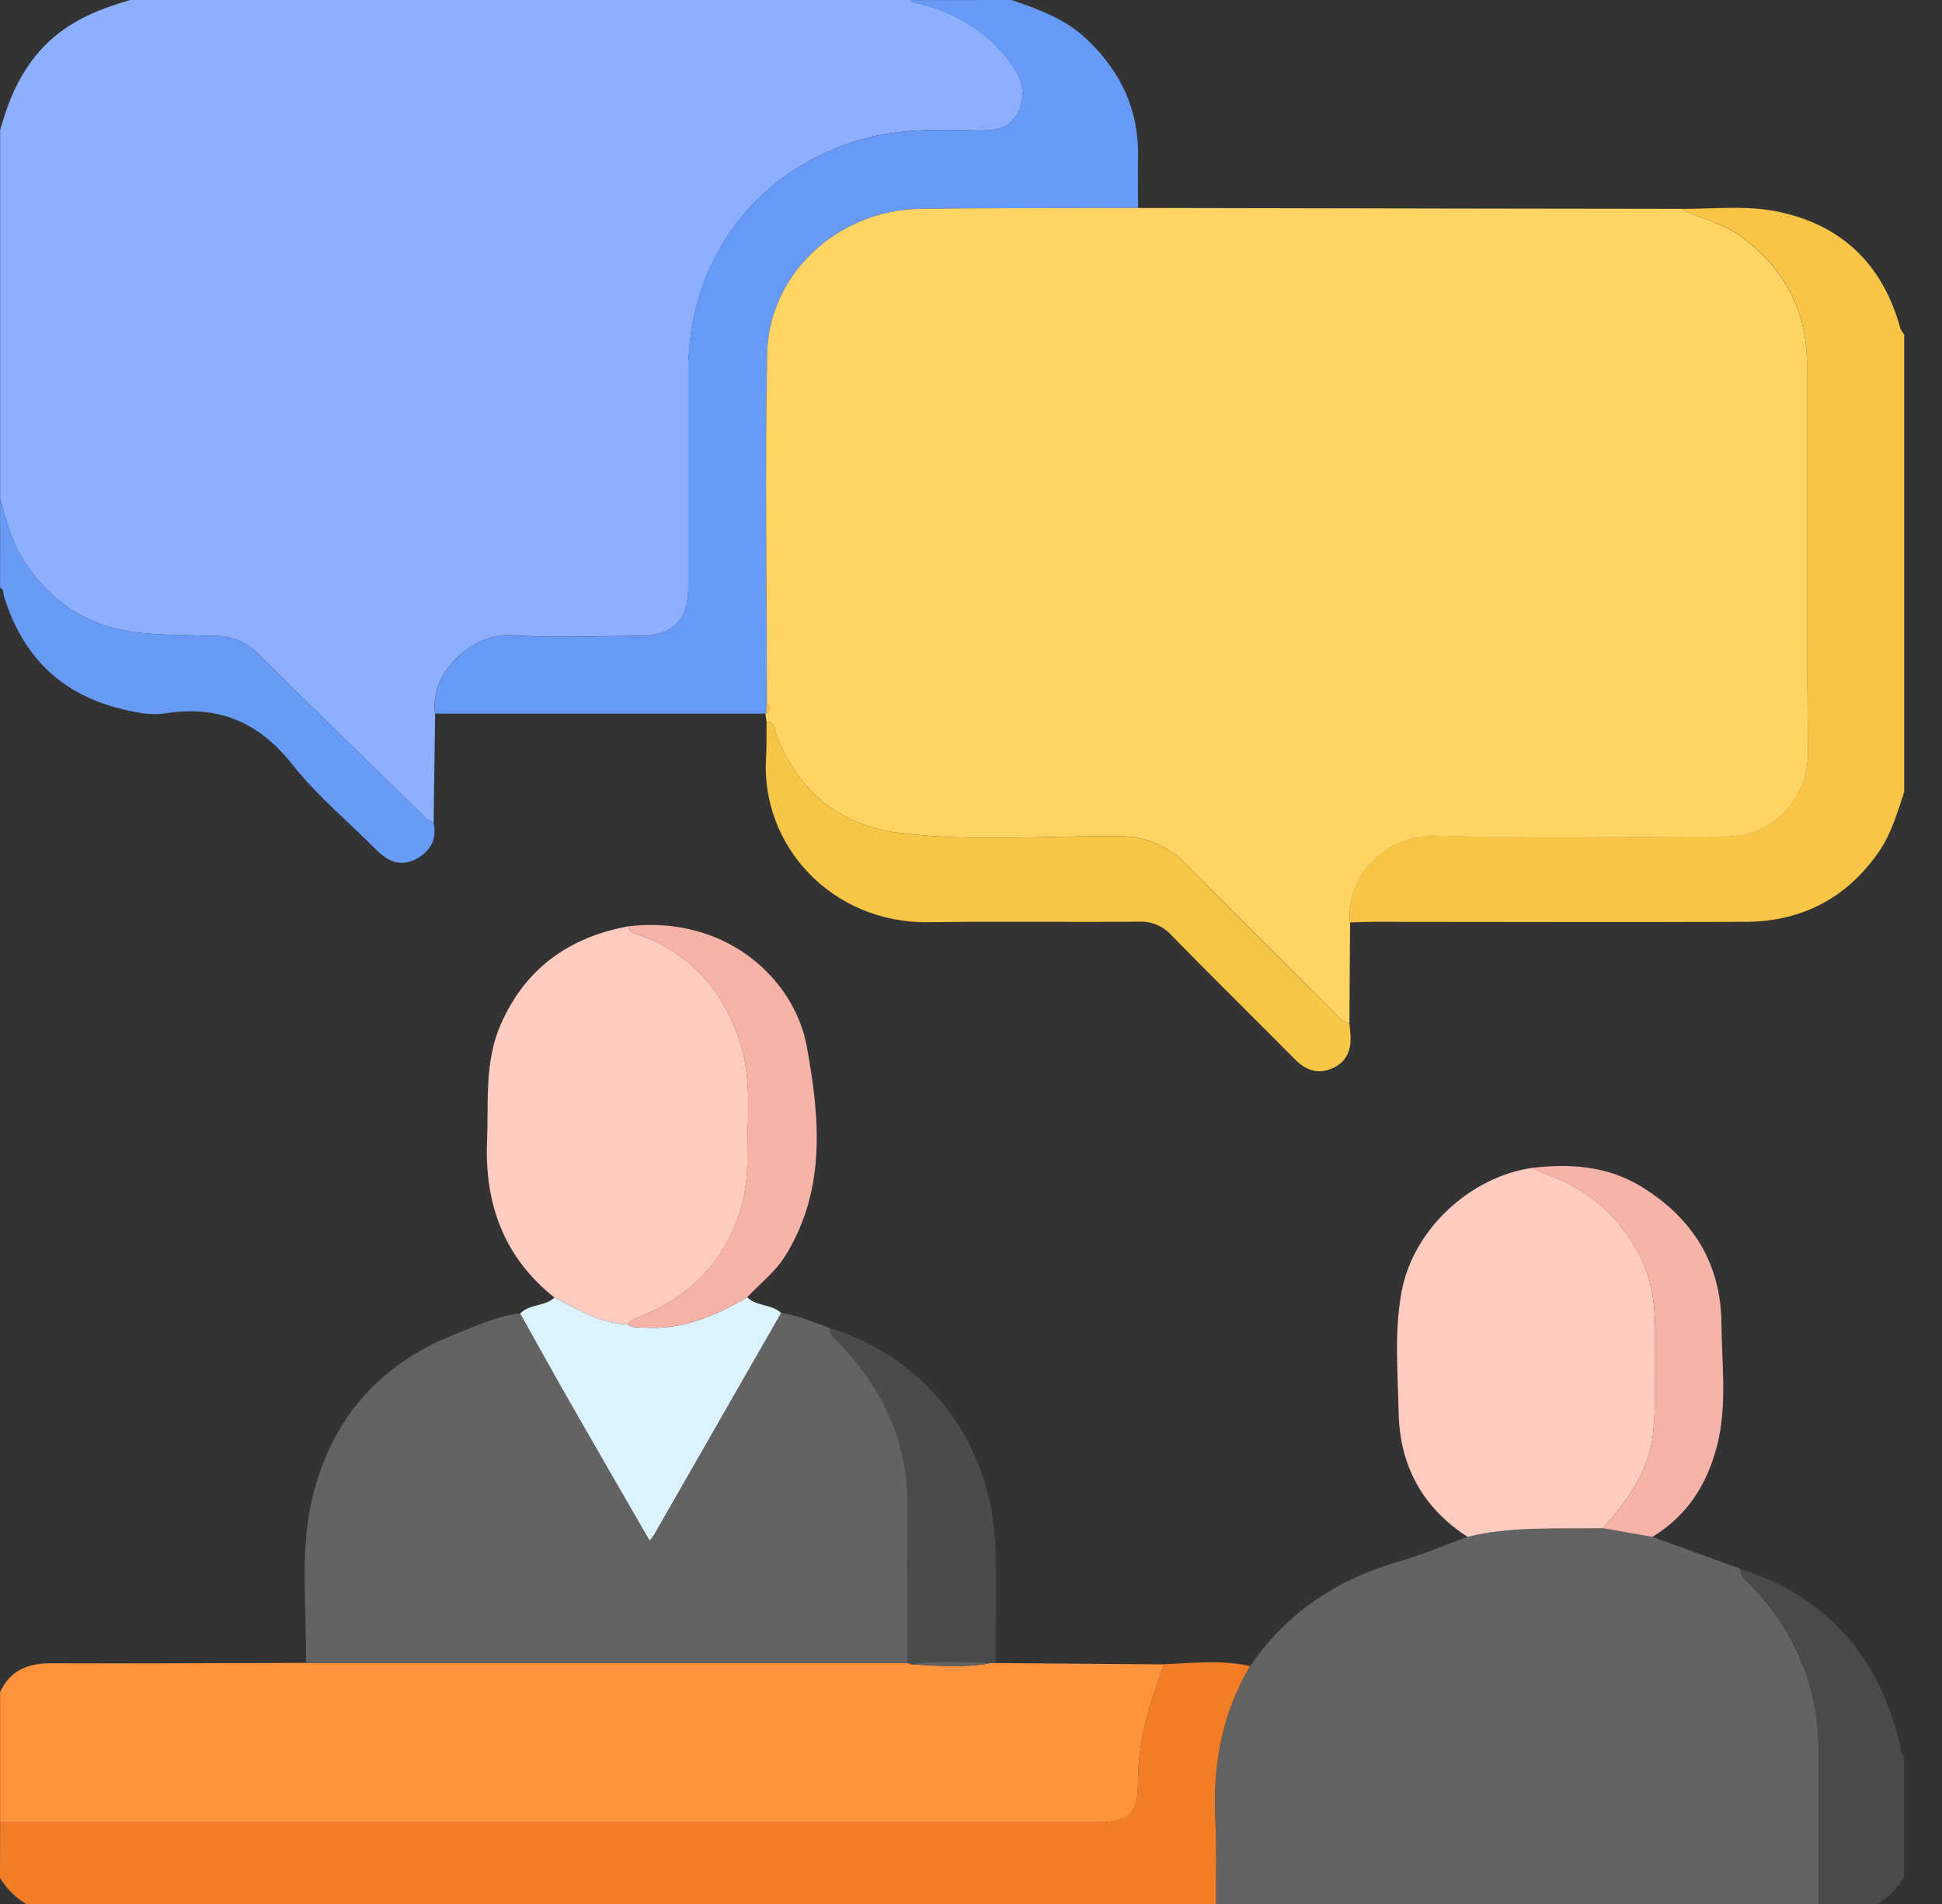 <svg width="51" height="50" viewBox="0 0 51 50" fill="none" xmlns="http://www.w3.org/2000/svg">
<rect x="0" y="0" width="51" height="50" fill="#333333" stroke="none"/>
<path d="M11.427 18.739C11.413 19.69 11.4 20.641 11.387 21.591C11.226 21.569 11.141 21.441 11.038 21.341C9.623 19.958 8.206 18.579 6.799 17.189C6.519 16.891 6.133 16.715 5.725 16.7C5.041 16.678 4.37 16.686 3.689 16.617C2.349 16.483 1.359 15.843 0.631 14.738C0.297 14.232 0.164 13.655 0.004 13.086V3.418C0.245 2.539 0.603 1.727 1.293 1.083C1.905 0.513 2.643 0.225 3.422 0H23.93C23.991 0.098 24.096 0.082 24.189 0.106C25.124 0.354 25.907 0.822 26.507 1.608C26.835 2.038 26.976 2.465 26.731 2.954C26.498 3.424 26.048 3.436 25.595 3.423C24.541 3.393 23.48 3.385 22.47 3.705C19.753 4.565 18.075 6.892 18.075 9.745C18.075 11.648 18.075 13.549 18.075 15.45C18.075 16.279 17.658 16.695 16.819 16.697C15.698 16.697 14.573 16.761 13.456 16.679C12.435 16.605 11.262 17.651 11.427 18.739Z" fill="#8CAFFE"/>
<path d="M32.832 43.753C33.794 42.337 35.132 41.467 36.764 40.997C37.367 40.823 37.949 40.574 38.541 40.358C39.713 40.073 40.904 40.155 42.092 40.131L43.395 40.36L45.702 41.197C45.702 41.425 45.887 41.527 46.016 41.666C47.136 42.861 47.743 44.267 47.755 45.912C47.764 47.274 47.755 48.638 47.755 50H31.935C31.935 49.27 31.956 48.535 31.919 47.812C31.848 46.37 32.087 45.007 32.832 43.753Z" fill="#636363"/>
<path d="M0.003 44.434C0.27 43.858 0.738 43.676 1.347 43.679C3.576 43.688 5.805 43.674 8.034 43.669H23.835L23.933 43.709C24.631 43.744 25.329 43.807 26.024 43.673H26.141L30.57 43.708C30.211 44.699 29.887 45.698 29.887 46.77C29.887 47.644 29.673 47.855 28.792 47.855H0.003V44.434Z" fill="#FD933C"/>
<path d="M0.003 47.852H28.791C29.67 47.852 29.883 47.64 29.886 46.766C29.886 45.692 30.213 44.696 30.569 43.704C31.323 43.676 32.079 43.58 32.829 43.753C32.084 45.007 31.845 46.37 31.918 47.812C31.955 48.54 31.93 49.271 31.934 50H0.684C0.404 49.83 0.17 49.596 0 49.317L0.003 47.852Z" fill="#F17D27"/>
<path d="M44.151 5.485C44.979 5.491 45.812 5.388 46.632 5.547C48.366 5.888 49.443 6.937 49.909 8.632C49.935 8.688 49.968 8.741 50.007 8.789V20.801C49.821 21.351 49.666 21.912 49.323 22.396C48.475 23.601 47.302 24.201 45.842 24.208C42.575 24.221 39.308 24.208 36.04 24.208C35.845 24.208 35.65 24.219 35.454 24.224C35.328 22.984 36.438 21.899 37.713 21.942C40.231 22.027 42.752 21.97 45.272 21.967C46.744 21.967 47.492 20.786 47.48 19.765C47.436 16.348 47.48 12.937 47.453 9.523C47.442 8.129 46.839 7.006 45.683 6.181C45.209 5.848 44.651 5.742 44.151 5.485Z" fill="#F8C546"/>
<path d="M26.565 0C27.281 0.245 27.988 0.502 28.554 1.043C29.428 1.879 29.906 2.879 29.887 4.102C29.879 4.555 29.887 5.008 29.887 5.461C27.987 5.468 26.087 5.461 24.188 5.484C22.009 5.513 20.184 7.182 20.146 9.305C20.089 12.356 20.137 15.41 20.14 18.463L20.125 18.733L20.102 18.741H11.429C11.264 17.653 12.437 16.606 13.452 16.681C14.568 16.763 15.698 16.701 16.815 16.699C17.654 16.699 18.071 16.281 18.071 15.452C18.071 13.55 18.071 11.649 18.071 9.747C18.071 6.894 19.749 4.571 22.466 3.707C23.48 3.387 24.541 3.395 25.591 3.425C26.047 3.438 26.494 3.425 26.727 2.956C26.972 2.468 26.831 2.04 26.503 1.61C25.903 0.829 25.12 0.356 24.185 0.108C24.092 0.084 23.989 0.098 23.926 0.002L26.565 0Z" fill="#669AF6"/>
<path d="M0.003 13.086C0.163 13.655 0.296 14.232 0.63 14.738C1.358 15.843 2.348 16.483 3.688 16.617C4.372 16.686 5.045 16.678 5.724 16.7C6.132 16.715 6.518 16.891 6.798 17.189C8.204 18.579 9.622 19.958 11.037 21.341C11.135 21.439 11.226 21.569 11.386 21.591C11.483 22.035 11.307 22.357 10.921 22.561C10.508 22.778 10.173 22.611 9.873 22.309C9.14 21.57 8.324 20.895 7.684 20.084C6.805 18.968 5.745 18.513 4.355 18.732C3.937 18.799 3.513 18.701 3.104 18.596C1.554 18.195 0.584 17.192 0.112 15.683C0.084 15.593 0.112 15.487 0.002 15.43L0.003 13.086Z" fill="#679BF6"/>
<path d="M47.757 50C47.757 48.633 47.764 47.274 47.757 45.912C47.745 44.267 47.138 42.861 46.018 41.666C45.889 41.527 45.702 41.425 45.704 41.197C47.996 41.943 49.367 43.522 49.904 45.852C49.923 45.938 49.875 46.053 50.001 46.094V49.316C49.825 49.59 49.592 49.824 49.318 50H47.757Z" fill="#4A4A4A"/>
<path d="M20.138 18.463C20.138 15.41 20.087 12.356 20.145 9.305C20.185 7.182 22.007 5.513 24.186 5.484C26.085 5.459 27.985 5.468 29.885 5.461L38.406 5.477L44.151 5.485C44.651 5.742 45.211 5.848 45.684 6.186C46.84 7.011 47.442 8.139 47.454 9.528C47.483 12.946 47.437 16.356 47.481 19.77C47.493 20.791 46.745 21.969 45.273 21.972C42.753 21.972 40.232 22.032 37.714 21.947C36.439 21.904 35.329 22.989 35.455 24.229C35.449 25.105 35.443 25.982 35.437 26.858C35.215 26.841 35.111 26.657 34.977 26.523C33.699 25.251 32.425 23.976 31.152 22.698C30.924 22.459 30.648 22.269 30.342 22.142C30.036 22.015 29.707 21.953 29.376 21.96C27.447 21.94 25.512 22.119 23.591 21.867C22.033 21.663 20.969 20.778 20.389 19.312C20.336 19.178 20.363 18.964 20.131 18.948C20.12 18.879 20.11 18.81 20.1 18.741L20.123 18.734C20.259 18.65 20.23 18.559 20.138 18.463Z" fill="#FED564"/>
<path d="M23.835 43.666H8.034C8.063 42.227 7.861 40.773 8.199 39.352C8.696 37.266 9.966 35.817 11.965 35.032C12.518 34.815 13.062 34.557 13.664 34.49C14.09 35.251 14.51 36.016 14.942 36.773C15.636 37.987 16.338 39.197 17.064 40.457C17.129 40.367 17.162 40.33 17.184 40.29L20.513 34.476C20.956 34.543 21.364 34.724 21.782 34.872C21.787 35.1 21.978 35.195 22.108 35.334C23.204 36.518 23.847 37.884 23.835 39.526C23.822 40.908 23.834 42.287 23.835 43.666Z" fill="#636363"/>
<path d="M14.56 34.075C13.235 33.02 12.724 31.624 12.791 29.962C12.833 28.929 12.716 27.888 13.153 26.895C13.805 25.416 14.954 24.61 16.51 24.323C16.51 24.506 16.663 24.508 16.779 24.55C18.131 25.032 18.979 25.991 19.424 27.335C19.76 28.349 19.619 29.395 19.626 30.429C19.644 32.335 18.574 33.887 16.811 34.579C16.684 34.611 16.571 34.682 16.486 34.782C15.764 34.764 15.177 34.38 14.56 34.075Z" fill="#FDCBC0"/>
<path d="M42.092 40.131C40.904 40.155 39.711 40.073 38.541 40.358C37.359 39.598 36.759 38.487 36.731 37.107C36.71 36.04 36.61 34.965 36.812 33.9C37.117 32.297 38.59 30.908 40.241 30.669C40.371 30.729 40.497 30.8 40.632 30.846C41.74 31.236 42.539 31.955 43.073 33.002C43.453 33.741 43.478 34.52 43.464 35.316C43.447 36.098 43.499 36.879 43.414 37.647C43.305 38.629 42.738 39.411 42.092 40.131Z" fill="#FDCBC0"/>
<path d="M20.131 18.948C20.363 18.964 20.336 19.178 20.389 19.312C20.969 20.777 22.033 21.663 23.591 21.867C25.512 22.119 27.447 21.94 29.376 21.96C29.707 21.953 30.036 22.015 30.342 22.142C30.648 22.269 30.924 22.459 31.152 22.698C32.421 23.98 33.696 25.255 34.977 26.523C35.111 26.657 35.215 26.841 35.437 26.858C35.447 26.972 35.462 27.085 35.467 27.198C35.487 27.589 35.355 27.904 34.972 28.062C34.589 28.221 34.28 28.095 34.003 27.815C32.929 26.731 31.835 25.657 30.767 24.564C30.661 24.445 30.53 24.351 30.384 24.288C30.237 24.226 30.078 24.197 29.919 24.203C28.08 24.223 26.241 24.189 24.404 24.218C21.819 24.259 19.984 22.179 20.117 19.921C20.137 19.599 20.127 19.273 20.131 18.948Z" fill="#F8C647"/>
<path d="M14.56 34.075C15.177 34.38 15.764 34.764 16.486 34.782C16.61 34.886 16.76 34.852 16.902 34.862C17.908 34.935 18.783 34.562 19.624 34.066C19.87 34.312 20.262 34.244 20.513 34.478L17.182 40.293C17.158 40.333 17.127 40.37 17.063 40.46C16.336 39.2 15.634 37.99 14.941 36.775C14.508 36.019 14.088 35.254 13.662 34.493C13.909 34.239 14.307 34.312 14.56 34.075Z" fill="#DCF3FD"/>
<path d="M19.623 34.066C18.782 34.562 17.907 34.934 16.901 34.862C16.759 34.852 16.608 34.886 16.485 34.782C16.57 34.682 16.683 34.611 16.81 34.579C18.573 33.887 19.642 32.333 19.625 30.429C19.615 29.395 19.759 28.349 19.423 27.335C18.978 25.991 18.13 25.032 16.778 24.55C16.662 24.508 16.509 24.506 16.509 24.323C19.091 24.03 20.865 25.727 21.187 27.476C21.526 29.331 21.705 31.22 20.636 32.958C20.369 33.394 19.967 33.702 19.623 34.066Z" fill="#F8B3A8"/>
<path d="M23.835 43.666C23.835 42.287 23.825 40.908 23.835 39.529C23.847 37.887 23.204 36.52 22.109 35.337C21.981 35.198 21.787 35.102 21.782 34.875C24.388 35.672 26.079 37.938 26.146 40.74C26.168 41.717 26.146 42.693 26.146 43.67H26.029C25.331 43.661 24.633 43.59 23.938 43.706L23.835 43.666Z" fill="#4B4B4B"/>
<path d="M42.092 40.131C42.738 39.411 43.305 38.629 43.412 37.646C43.497 36.878 43.445 36.094 43.462 35.316C43.48 34.52 43.454 33.741 43.071 33.002C42.535 31.955 41.736 31.232 40.63 30.846C40.496 30.8 40.37 30.729 40.239 30.669C41.254 30.55 42.234 30.62 43.131 31.178C44.458 32.004 45.196 33.185 45.208 34.756C45.216 35.809 45.359 36.877 45.105 37.914C44.85 38.951 44.323 39.798 43.394 40.36L42.092 40.131Z" fill="#F8B3A8"/>
<path d="M23.935 43.706C24.63 43.59 25.328 43.661 26.026 43.67C25.331 43.807 24.633 43.741 23.935 43.706Z" fill="#636363"/>
<path d="M20.138 18.463C20.23 18.561 20.259 18.65 20.123 18.734L20.138 18.463Z" fill="#F8C647"/>
</svg>
